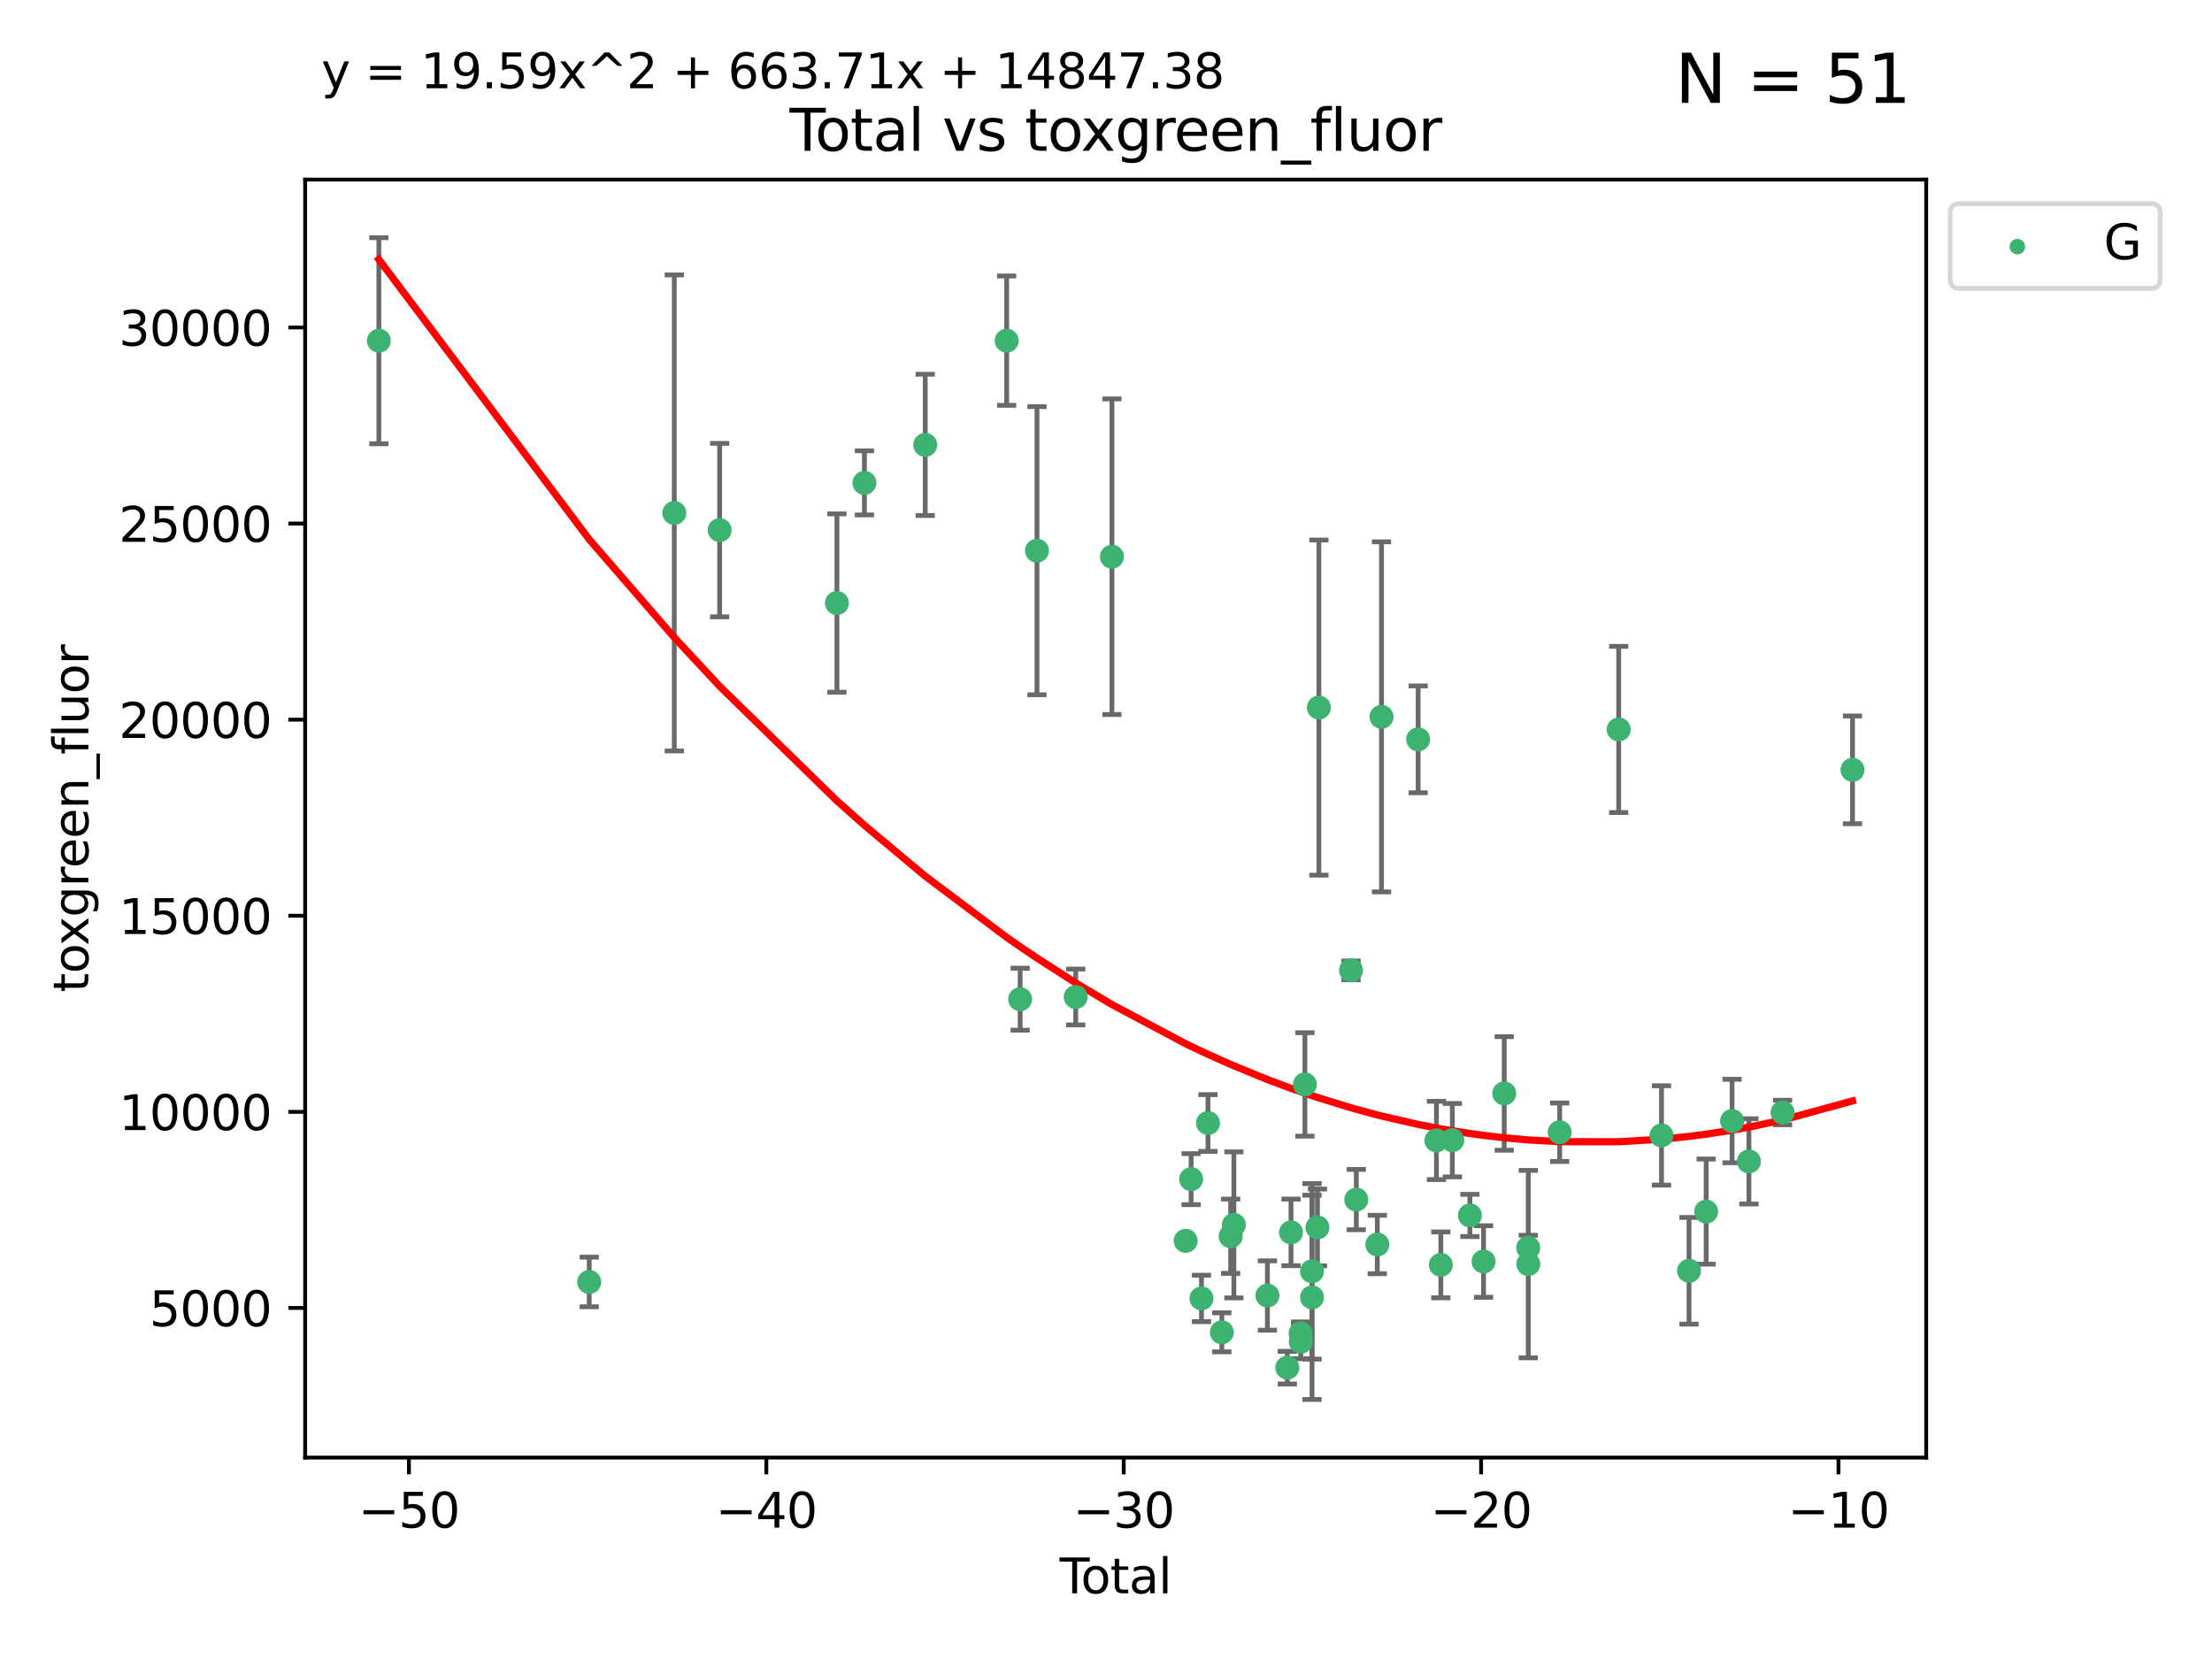 <?xml version="1.0" encoding="utf-8" standalone="no"?>
<!DOCTYPE svg PUBLIC "-//W3C//DTD SVG 1.1//EN"
  "http://www.w3.org/Graphics/SVG/1.1/DTD/svg11.dtd">
<svg xmlns:xlink="http://www.w3.org/1999/xlink" width="460.8pt" height="345.6pt" viewBox="0 0 460.8 345.6" xmlns="http://www.w3.org/2000/svg" version="1.1">
 <defs>
  <style type="text/css">*{stroke-linejoin: round; stroke-linecap: butt}</style>
 </defs>
 <g id="figure_1">
  <g id="patch_1">
   <path d="M 0 345.6 
L 460.8 345.6 
L 460.8 0 
L 0 0 
z
" style="fill: #ffffff"/>
  </g>
  <g id="axes_1">
   <g id="patch_2">
    <path d="M 63.571 303.64 
L 401.26 303.64 
L 401.26 37.411 
L 63.571 37.411 
z
" style="fill: #ffffff"/>
   </g>
   <g id="PathCollection_1">
    <defs>
     <path id="m62dca9e952" d="M 0 1.118 
C 0.297 1.118 0.581 1 0.791 0.791 
C 1 0.581 1.118 0.297 1.118 0 
C 1.118 -0.297 1 -0.581 0.791 -0.791 
C 0.581 -1 0.297 -1.118 0 -1.118 
C -0.297 -1.118 -0.581 -1 -0.791 -0.791 
C -1 -0.581 -1.118 -0.297 -1.118 0 
C -1.118 0.297 -1 0.581 -0.791 0.791 
C -0.581 1 -0.297 1.118 0 1.118 
z
" style="stroke: #3cb371"/>
    </defs>
    <g clip-path="url(#p9164372491)">
     <use xlink:href="#m62dca9e952" x="78.921" y="70.977" style="fill: #3cb371; stroke: #3cb371"/>
     <use xlink:href="#m62dca9e952" x="122.745" y="267.056" style="fill: #3cb371; stroke: #3cb371"/>
     <use xlink:href="#m62dca9e952" x="140.466" y="106.853" style="fill: #3cb371; stroke: #3cb371"/>
     <use xlink:href="#m62dca9e952" x="149.915" y="110.429" style="fill: #3cb371; stroke: #3cb371"/>
     <use xlink:href="#m62dca9e952" x="174.347" y="125.623" style="fill: #3cb371; stroke: #3cb371"/>
     <use xlink:href="#m62dca9e952" x="180.076" y="100.591" style="fill: #3cb371; stroke: #3cb371"/>
     <use xlink:href="#m62dca9e952" x="192.744" y="92.676" style="fill: #3cb371; stroke: #3cb371"/>
     <use xlink:href="#m62dca9e952" x="209.708" y="70.968" style="fill: #3cb371; stroke: #3cb371"/>
     <use xlink:href="#m62dca9e952" x="212.514" y="208.149" style="fill: #3cb371; stroke: #3cb371"/>
     <use xlink:href="#m62dca9e952" x="216.022" y="114.719" style="fill: #3cb371; stroke: #3cb371"/>
     <use xlink:href="#m62dca9e952" x="224.094" y="207.693" style="fill: #3cb371; stroke: #3cb371"/>
     <use xlink:href="#m62dca9e952" x="231.636" y="115.971" style="fill: #3cb371; stroke: #3cb371"/>
     <use xlink:href="#m62dca9e952" x="246.995" y="258.486" style="fill: #3cb371; stroke: #3cb371"/>
     <use xlink:href="#m62dca9e952" x="248.132" y="245.635" style="fill: #3cb371; stroke: #3cb371"/>
     <use xlink:href="#m62dca9e952" x="250.289" y="270.487" style="fill: #3cb371; stroke: #3cb371"/>
     <use xlink:href="#m62dca9e952" x="251.643" y="233.941" style="fill: #3cb371; stroke: #3cb371"/>
     <use xlink:href="#m62dca9e952" x="254.53" y="277.544" style="fill: #3cb371; stroke: #3cb371"/>
     <use xlink:href="#m62dca9e952" x="256.372" y="257.536" style="fill: #3cb371; stroke: #3cb371"/>
     <use xlink:href="#m62dca9e952" x="257.041" y="255.165" style="fill: #3cb371; stroke: #3cb371"/>
     <use xlink:href="#m62dca9e952" x="264.028" y="269.88" style="fill: #3cb371; stroke: #3cb371"/>
     <use xlink:href="#m62dca9e952" x="268.172" y="284.908" style="fill: #3cb371; stroke: #3cb371"/>
     <use xlink:href="#m62dca9e952" x="268.941" y="256.729" style="fill: #3cb371; stroke: #3cb371"/>
     <use xlink:href="#m62dca9e952" x="270.942" y="277.739" style="fill: #3cb371; stroke: #3cb371"/>
     <use xlink:href="#m62dca9e952" x="270.973" y="279.508" style="fill: #3cb371; stroke: #3cb371"/>
     <use xlink:href="#m62dca9e952" x="271.837" y="225.909" style="fill: #3cb371; stroke: #3cb371"/>
     <use xlink:href="#m62dca9e952" x="273.319" y="270.261" style="fill: #3cb371; stroke: #3cb371"/>
     <use xlink:href="#m62dca9e952" x="273.319" y="264.842" style="fill: #3cb371; stroke: #3cb371"/>
     <use xlink:href="#m62dca9e952" x="274.449" y="255.697" style="fill: #3cb371; stroke: #3cb371"/>
     <use xlink:href="#m62dca9e952" x="274.747" y="147.399" style="fill: #3cb371; stroke: #3cb371"/>
     <use xlink:href="#m62dca9e952" x="281.447" y="202.146" style="fill: #3cb371; stroke: #3cb371"/>
     <use xlink:href="#m62dca9e952" x="282.543" y="249.895" style="fill: #3cb371; stroke: #3cb371"/>
     <use xlink:href="#m62dca9e952" x="286.92" y="259.251" style="fill: #3cb371; stroke: #3cb371"/>
     <use xlink:href="#m62dca9e952" x="287.795" y="149.334" style="fill: #3cb371; stroke: #3cb371"/>
     <use xlink:href="#m62dca9e952" x="295.426" y="154.019" style="fill: #3cb371; stroke: #3cb371"/>
     <use xlink:href="#m62dca9e952" x="299.234" y="237.576" style="fill: #3cb371; stroke: #3cb371"/>
     <use xlink:href="#m62dca9e952" x="300.153" y="263.493" style="fill: #3cb371; stroke: #3cb371"/>
     <use xlink:href="#m62dca9e952" x="302.548" y="237.519" style="fill: #3cb371; stroke: #3cb371"/>
     <use xlink:href="#m62dca9e952" x="306.209" y="253.197" style="fill: #3cb371; stroke: #3cb371"/>
     <use xlink:href="#m62dca9e952" x="309.049" y="262.793" style="fill: #3cb371; stroke: #3cb371"/>
     <use xlink:href="#m62dca9e952" x="313.358" y="227.782" style="fill: #3cb371; stroke: #3cb371"/>
     <use xlink:href="#m62dca9e952" x="318.359" y="259.933" style="fill: #3cb371; stroke: #3cb371"/>
     <use xlink:href="#m62dca9e952" x="318.374" y="263.334" style="fill: #3cb371; stroke: #3cb371"/>
     <use xlink:href="#m62dca9e952" x="324.91" y="235.866" style="fill: #3cb371; stroke: #3cb371"/>
     <use xlink:href="#m62dca9e952" x="337.204" y="151.954" style="fill: #3cb371; stroke: #3cb371"/>
     <use xlink:href="#m62dca9e952" x="346.122" y="236.532" style="fill: #3cb371; stroke: #3cb371"/>
     <use xlink:href="#m62dca9e952" x="351.854" y="264.73" style="fill: #3cb371; stroke: #3cb371"/>
     <use xlink:href="#m62dca9e952" x="355.424" y="252.398" style="fill: #3cb371; stroke: #3cb371"/>
     <use xlink:href="#m62dca9e952" x="360.826" y="233.528" style="fill: #3cb371; stroke: #3cb371"/>
     <use xlink:href="#m62dca9e952" x="364.333" y="241.939" style="fill: #3cb371; stroke: #3cb371"/>
     <use xlink:href="#m62dca9e952" x="371.349" y="231.755" style="fill: #3cb371; stroke: #3cb371"/>
     <use xlink:href="#m62dca9e952" x="385.911" y="160.375" style="fill: #3cb371; stroke: #3cb371"/>
    </g>
   </g>
   <g id="matplotlib.axis_1">
    <g id="xtick_1">
     <g id="line2d_1">
      <defs>
       <path id="md092fe1154" d="M 0 0 
L 0 3.5 
" style="stroke: #000000; stroke-width: 0.8"/>
      </defs>
      <g>
       <use xlink:href="#md092fe1154" x="85.187" y="303.64" style="stroke: #000000; stroke-width: 0.8"/>
      </g>
     </g>
     <g id="text_1">
      <!-- −50 -->
      <g transform="translate(74.634 318.238)scale(0.1 -0.1)">
       <defs>
        <path id="DejaVuSans-2212" d="M 678 2272 
L 4684 2272 
L 4684 1741 
L 678 1741 
L 678 2272 
z
" transform="scale(0.016)"/>
        <path id="DejaVuSans-35" d="M 691 4666 
L 3169 4666 
L 3169 4134 
L 1269 4134 
L 1269 2991 
Q 1406 3038 1543 3061 
Q 1681 3084 1819 3084 
Q 2600 3084 3056 2656 
Q 3513 2228 3513 1497 
Q 3513 744 3044 326 
Q 2575 -91 1722 -91 
Q 1428 -91 1123 -41 
Q 819 9 494 109 
L 494 744 
Q 775 591 1075 516 
Q 1375 441 1709 441 
Q 2250 441 2565 725 
Q 2881 1009 2881 1497 
Q 2881 1984 2565 2268 
Q 2250 2553 1709 2553 
Q 1456 2553 1204 2497 
Q 953 2441 691 2322 
L 691 4666 
z
" transform="scale(0.016)"/>
        <path id="DejaVuSans-30" d="M 2034 4250 
Q 1547 4250 1301 3770 
Q 1056 3291 1056 2328 
Q 1056 1369 1301 889 
Q 1547 409 2034 409 
Q 2525 409 2770 889 
Q 3016 1369 3016 2328 
Q 3016 3291 2770 3770 
Q 2525 4250 2034 4250 
z
M 2034 4750 
Q 2819 4750 3233 4129 
Q 3647 3509 3647 2328 
Q 3647 1150 3233 529 
Q 2819 -91 2034 -91 
Q 1250 -91 836 529 
Q 422 1150 422 2328 
Q 422 3509 836 4129 
Q 1250 4750 2034 4750 
z
" transform="scale(0.016)"/>
       </defs>
       <use xlink:href="#DejaVuSans-2212"/>
       <use xlink:href="#DejaVuSans-35" x="83.789"/>
       <use xlink:href="#DejaVuSans-30" x="147.412"/>
      </g>
     </g>
    </g>
    <g id="xtick_2">
     <g id="line2d_2">
      <g>
       <use xlink:href="#md092fe1154" x="159.638" y="303.64" style="stroke: #000000; stroke-width: 0.8"/>
      </g>
     </g>
     <g id="text_2">
      <!-- −40 -->
      <g transform="translate(149.086 318.238)scale(0.1 -0.1)">
       <defs>
        <path id="DejaVuSans-34" d="M 2419 4116 
L 825 1625 
L 2419 1625 
L 2419 4116 
z
M 2253 4666 
L 3047 4666 
L 3047 1625 
L 3713 1625 
L 3713 1100 
L 3047 1100 
L 3047 0 
L 2419 0 
L 2419 1100 
L 313 1100 
L 313 1709 
L 2253 4666 
z
" transform="scale(0.016)"/>
       </defs>
       <use xlink:href="#DejaVuSans-2212"/>
       <use xlink:href="#DejaVuSans-34" x="83.789"/>
       <use xlink:href="#DejaVuSans-30" x="147.412"/>
      </g>
     </g>
    </g>
    <g id="xtick_3">
     <g id="line2d_3">
      <g>
       <use xlink:href="#md092fe1154" x="234.089" y="303.64" style="stroke: #000000; stroke-width: 0.8"/>
      </g>
     </g>
     <g id="text_3">
      <!-- −30 -->
      <g transform="translate(223.537 318.238)scale(0.1 -0.1)">
       <defs>
        <path id="DejaVuSans-33" d="M 2597 2516 
Q 3050 2419 3304 2112 
Q 3559 1806 3559 1356 
Q 3559 666 3084 287 
Q 2609 -91 1734 -91 
Q 1441 -91 1130 -33 
Q 819 25 488 141 
L 488 750 
Q 750 597 1062 519 
Q 1375 441 1716 441 
Q 2309 441 2620 675 
Q 2931 909 2931 1356 
Q 2931 1769 2642 2001 
Q 2353 2234 1838 2234 
L 1294 2234 
L 1294 2753 
L 1863 2753 
Q 2328 2753 2575 2939 
Q 2822 3125 2822 3475 
Q 2822 3834 2567 4026 
Q 2313 4219 1838 4219 
Q 1578 4219 1281 4162 
Q 984 4106 628 3988 
L 628 4550 
Q 988 4650 1302 4700 
Q 1616 4750 1894 4750 
Q 2613 4750 3031 4423 
Q 3450 4097 3450 3541 
Q 3450 3153 3228 2886 
Q 3006 2619 2597 2516 
z
" transform="scale(0.016)"/>
       </defs>
       <use xlink:href="#DejaVuSans-2212"/>
       <use xlink:href="#DejaVuSans-33" x="83.789"/>
       <use xlink:href="#DejaVuSans-30" x="147.412"/>
      </g>
     </g>
    </g>
    <g id="xtick_4">
     <g id="line2d_4">
      <g>
       <use xlink:href="#md092fe1154" x="308.541" y="303.64" style="stroke: #000000; stroke-width: 0.8"/>
      </g>
     </g>
     <g id="text_4">
      <!-- −20 -->
      <g transform="translate(297.988 318.238)scale(0.1 -0.1)">
       <defs>
        <path id="DejaVuSans-32" d="M 1228 531 
L 3431 531 
L 3431 0 
L 469 0 
L 469 531 
Q 828 903 1448 1529 
Q 2069 2156 2228 2338 
Q 2531 2678 2651 2914 
Q 2772 3150 2772 3378 
Q 2772 3750 2511 3984 
Q 2250 4219 1831 4219 
Q 1534 4219 1204 4116 
Q 875 4013 500 3803 
L 500 4441 
Q 881 4594 1212 4672 
Q 1544 4750 1819 4750 
Q 2544 4750 2975 4387 
Q 3406 4025 3406 3419 
Q 3406 3131 3298 2873 
Q 3191 2616 2906 2266 
Q 2828 2175 2409 1742 
Q 1991 1309 1228 531 
z
" transform="scale(0.016)"/>
       </defs>
       <use xlink:href="#DejaVuSans-2212"/>
       <use xlink:href="#DejaVuSans-32" x="83.789"/>
       <use xlink:href="#DejaVuSans-30" x="147.412"/>
      </g>
     </g>
    </g>
    <g id="xtick_5">
     <g id="line2d_5">
      <g>
       <use xlink:href="#md092fe1154" x="382.992" y="303.64" style="stroke: #000000; stroke-width: 0.8"/>
      </g>
     </g>
     <g id="text_5">
      <!-- −10 -->
      <g transform="translate(372.44 318.238)scale(0.1 -0.1)">
       <defs>
        <path id="DejaVuSans-31" d="M 794 531 
L 1825 531 
L 1825 4091 
L 703 3866 
L 703 4441 
L 1819 4666 
L 2450 4666 
L 2450 531 
L 3481 531 
L 3481 0 
L 794 0 
L 794 531 
z
" transform="scale(0.016)"/>
       </defs>
       <use xlink:href="#DejaVuSans-2212"/>
       <use xlink:href="#DejaVuSans-31" x="83.789"/>
       <use xlink:href="#DejaVuSans-30" x="147.412"/>
      </g>
     </g>
    </g>
    <g id="text_6">
     <!-- Total -->
     <g transform="translate(220.739 331.917)scale(0.1 -0.1)">
      <defs>
       <path id="DejaVuSans-54" d="M -19 4666 
L 3928 4666 
L 3928 4134 
L 2272 4134 
L 2272 0 
L 1638 0 
L 1638 4134 
L -19 4134 
L -19 4666 
z
" transform="scale(0.016)"/>
       <path id="DejaVuSans-6f" d="M 1959 3097 
Q 1497 3097 1228 2736 
Q 959 2375 959 1747 
Q 959 1119 1226 758 
Q 1494 397 1959 397 
Q 2419 397 2687 759 
Q 2956 1122 2956 1747 
Q 2956 2369 2687 2733 
Q 2419 3097 1959 3097 
z
M 1959 3584 
Q 2709 3584 3137 3096 
Q 3566 2609 3566 1747 
Q 3566 888 3137 398 
Q 2709 -91 1959 -91 
Q 1206 -91 779 398 
Q 353 888 353 1747 
Q 353 2609 779 3096 
Q 1206 3584 1959 3584 
z
" transform="scale(0.016)"/>
       <path id="DejaVuSans-74" d="M 1172 4494 
L 1172 3500 
L 2356 3500 
L 2356 3053 
L 1172 3053 
L 1172 1153 
Q 1172 725 1289 603 
Q 1406 481 1766 481 
L 2356 481 
L 2356 0 
L 1766 0 
Q 1100 0 847 248 
Q 594 497 594 1153 
L 594 3053 
L 172 3053 
L 172 3500 
L 594 3500 
L 594 4494 
L 1172 4494 
z
" transform="scale(0.016)"/>
       <path id="DejaVuSans-61" d="M 2194 1759 
Q 1497 1759 1228 1600 
Q 959 1441 959 1056 
Q 959 750 1161 570 
Q 1363 391 1709 391 
Q 2188 391 2477 730 
Q 2766 1069 2766 1631 
L 2766 1759 
L 2194 1759 
z
M 3341 1997 
L 3341 0 
L 2766 0 
L 2766 531 
Q 2569 213 2275 61 
Q 1981 -91 1556 -91 
Q 1019 -91 701 211 
Q 384 513 384 1019 
Q 384 1609 779 1909 
Q 1175 2209 1959 2209 
L 2766 2209 
L 2766 2266 
Q 2766 2663 2505 2880 
Q 2244 3097 1772 3097 
Q 1472 3097 1187 3025 
Q 903 2953 641 2809 
L 641 3341 
Q 956 3463 1253 3523 
Q 1550 3584 1831 3584 
Q 2591 3584 2966 3190 
Q 3341 2797 3341 1997 
z
" transform="scale(0.016)"/>
       <path id="DejaVuSans-6c" d="M 603 4863 
L 1178 4863 
L 1178 0 
L 603 0 
L 603 4863 
z
" transform="scale(0.016)"/>
      </defs>
      <use xlink:href="#DejaVuSans-54"/>
      <use xlink:href="#DejaVuSans-6f" x="44.084"/>
      <use xlink:href="#DejaVuSans-74" x="105.266"/>
      <use xlink:href="#DejaVuSans-61" x="144.475"/>
      <use xlink:href="#DejaVuSans-6c" x="205.754"/>
     </g>
    </g>
   </g>
   <g id="matplotlib.axis_2">
    <g id="ytick_1">
     <g id="line2d_6">
      <defs>
       <path id="mbd6ff9bb67" d="M 0 0 
L -3.5 0 
" style="stroke: #000000; stroke-width: 0.8"/>
      </defs>
      <g>
       <use xlink:href="#mbd6ff9bb67" x="63.571" y="272.469" style="stroke: #000000; stroke-width: 0.8"/>
      </g>
     </g>
     <g id="text_7">
      <!-- 5000 -->
      <g transform="translate(31.121 276.268)scale(0.1 -0.1)">
       <use xlink:href="#DejaVuSans-35"/>
       <use xlink:href="#DejaVuSans-30" x="63.623"/>
       <use xlink:href="#DejaVuSans-30" x="127.246"/>
       <use xlink:href="#DejaVuSans-30" x="190.869"/>
      </g>
     </g>
    </g>
    <g id="ytick_2">
     <g id="line2d_7">
      <g>
       <use xlink:href="#mbd6ff9bb67" x="63.571" y="231.619" style="stroke: #000000; stroke-width: 0.8"/>
      </g>
     </g>
     <g id="text_8">
      <!-- 10000 -->
      <g transform="translate(24.759 235.418)scale(0.1 -0.1)">
       <use xlink:href="#DejaVuSans-31"/>
       <use xlink:href="#DejaVuSans-30" x="63.623"/>
       <use xlink:href="#DejaVuSans-30" x="127.246"/>
       <use xlink:href="#DejaVuSans-30" x="190.869"/>
       <use xlink:href="#DejaVuSans-30" x="254.492"/>
      </g>
     </g>
    </g>
    <g id="ytick_3">
     <g id="line2d_8">
      <g>
       <use xlink:href="#mbd6ff9bb67" x="63.571" y="190.769" style="stroke: #000000; stroke-width: 0.8"/>
      </g>
     </g>
     <g id="text_9">
      <!-- 15000 -->
      <g transform="translate(24.759 194.568)scale(0.1 -0.1)">
       <use xlink:href="#DejaVuSans-31"/>
       <use xlink:href="#DejaVuSans-35" x="63.623"/>
       <use xlink:href="#DejaVuSans-30" x="127.246"/>
       <use xlink:href="#DejaVuSans-30" x="190.869"/>
       <use xlink:href="#DejaVuSans-30" x="254.492"/>
      </g>
     </g>
    </g>
    <g id="ytick_4">
     <g id="line2d_9">
      <g>
       <use xlink:href="#mbd6ff9bb67" x="63.571" y="149.919" style="stroke: #000000; stroke-width: 0.8"/>
      </g>
     </g>
     <g id="text_10">
      <!-- 20000 -->
      <g transform="translate(24.759 153.718)scale(0.1 -0.1)">
       <use xlink:href="#DejaVuSans-32"/>
       <use xlink:href="#DejaVuSans-30" x="63.623"/>
       <use xlink:href="#DejaVuSans-30" x="127.246"/>
       <use xlink:href="#DejaVuSans-30" x="190.869"/>
       <use xlink:href="#DejaVuSans-30" x="254.492"/>
      </g>
     </g>
    </g>
    <g id="ytick_5">
     <g id="line2d_10">
      <g>
       <use xlink:href="#mbd6ff9bb67" x="63.571" y="109.069" style="stroke: #000000; stroke-width: 0.8"/>
      </g>
     </g>
     <g id="text_11">
      <!-- 25000 -->
      <g transform="translate(24.759 112.869)scale(0.1 -0.1)">
       <use xlink:href="#DejaVuSans-32"/>
       <use xlink:href="#DejaVuSans-35" x="63.623"/>
       <use xlink:href="#DejaVuSans-30" x="127.246"/>
       <use xlink:href="#DejaVuSans-30" x="190.869"/>
       <use xlink:href="#DejaVuSans-30" x="254.492"/>
      </g>
     </g>
    </g>
    <g id="ytick_6">
     <g id="line2d_11">
      <g>
       <use xlink:href="#mbd6ff9bb67" x="63.571" y="68.219" style="stroke: #000000; stroke-width: 0.8"/>
      </g>
     </g>
     <g id="text_12">
      <!-- 30000 -->
      <g transform="translate(24.759 72.019)scale(0.1 -0.1)">
       <use xlink:href="#DejaVuSans-33"/>
       <use xlink:href="#DejaVuSans-30" x="63.623"/>
       <use xlink:href="#DejaVuSans-30" x="127.246"/>
       <use xlink:href="#DejaVuSans-30" x="190.869"/>
       <use xlink:href="#DejaVuSans-30" x="254.492"/>
      </g>
     </g>
    </g>
    <g id="text_13">
     <!-- toxgreen_fluor -->
     <g transform="translate(18.401 206.72)rotate(-90)scale(0.1 -0.1)">
      <defs>
       <path id="DejaVuSans-78" d="M 3513 3500 
L 2247 1797 
L 3578 0 
L 2900 0 
L 1881 1375 
L 863 0 
L 184 0 
L 1544 1831 
L 300 3500 
L 978 3500 
L 1906 2253 
L 2834 3500 
L 3513 3500 
z
" transform="scale(0.016)"/>
       <path id="DejaVuSans-67" d="M 2906 1791 
Q 2906 2416 2648 2759 
Q 2391 3103 1925 3103 
Q 1463 3103 1205 2759 
Q 947 2416 947 1791 
Q 947 1169 1205 825 
Q 1463 481 1925 481 
Q 2391 481 2648 825 
Q 2906 1169 2906 1791 
z
M 3481 434 
Q 3481 -459 3084 -895 
Q 2688 -1331 1869 -1331 
Q 1566 -1331 1297 -1286 
Q 1028 -1241 775 -1147 
L 775 -588 
Q 1028 -725 1275 -790 
Q 1522 -856 1778 -856 
Q 2344 -856 2625 -561 
Q 2906 -266 2906 331 
L 2906 616 
Q 2728 306 2450 153 
Q 2172 0 1784 0 
Q 1141 0 747 490 
Q 353 981 353 1791 
Q 353 2603 747 3093 
Q 1141 3584 1784 3584 
Q 2172 3584 2450 3431 
Q 2728 3278 2906 2969 
L 2906 3500 
L 3481 3500 
L 3481 434 
z
" transform="scale(0.016)"/>
       <path id="DejaVuSans-72" d="M 2631 2963 
Q 2534 3019 2420 3045 
Q 2306 3072 2169 3072 
Q 1681 3072 1420 2755 
Q 1159 2438 1159 1844 
L 1159 0 
L 581 0 
L 581 3500 
L 1159 3500 
L 1159 2956 
Q 1341 3275 1631 3429 
Q 1922 3584 2338 3584 
Q 2397 3584 2469 3576 
Q 2541 3569 2628 3553 
L 2631 2963 
z
" transform="scale(0.016)"/>
       <path id="DejaVuSans-65" d="M 3597 1894 
L 3597 1613 
L 953 1613 
Q 991 1019 1311 708 
Q 1631 397 2203 397 
Q 2534 397 2845 478 
Q 3156 559 3463 722 
L 3463 178 
Q 3153 47 2828 -22 
Q 2503 -91 2169 -91 
Q 1331 -91 842 396 
Q 353 884 353 1716 
Q 353 2575 817 3079 
Q 1281 3584 2069 3584 
Q 2775 3584 3186 3129 
Q 3597 2675 3597 1894 
z
M 3022 2063 
Q 3016 2534 2758 2815 
Q 2500 3097 2075 3097 
Q 1594 3097 1305 2825 
Q 1016 2553 972 2059 
L 3022 2063 
z
" transform="scale(0.016)"/>
       <path id="DejaVuSans-6e" d="M 3513 2113 
L 3513 0 
L 2938 0 
L 2938 2094 
Q 2938 2591 2744 2837 
Q 2550 3084 2163 3084 
Q 1697 3084 1428 2787 
Q 1159 2491 1159 1978 
L 1159 0 
L 581 0 
L 581 3500 
L 1159 3500 
L 1159 2956 
Q 1366 3272 1645 3428 
Q 1925 3584 2291 3584 
Q 2894 3584 3203 3211 
Q 3513 2838 3513 2113 
z
" transform="scale(0.016)"/>
       <path id="DejaVuSans-5f" d="M 3263 -1063 
L 3263 -1509 
L -63 -1509 
L -63 -1063 
L 3263 -1063 
z
" transform="scale(0.016)"/>
       <path id="DejaVuSans-66" d="M 2375 4863 
L 2375 4384 
L 1825 4384 
Q 1516 4384 1395 4259 
Q 1275 4134 1275 3809 
L 1275 3500 
L 2222 3500 
L 2222 3053 
L 1275 3053 
L 1275 0 
L 697 0 
L 697 3053 
L 147 3053 
L 147 3500 
L 697 3500 
L 697 3744 
Q 697 4328 969 4595 
Q 1241 4863 1831 4863 
L 2375 4863 
z
" transform="scale(0.016)"/>
       <path id="DejaVuSans-75" d="M 544 1381 
L 544 3500 
L 1119 3500 
L 1119 1403 
Q 1119 906 1312 657 
Q 1506 409 1894 409 
Q 2359 409 2629 706 
Q 2900 1003 2900 1516 
L 2900 3500 
L 3475 3500 
L 3475 0 
L 2900 0 
L 2900 538 
Q 2691 219 2414 64 
Q 2138 -91 1772 -91 
Q 1169 -91 856 284 
Q 544 659 544 1381 
z
M 1991 3584 
L 1991 3584 
z
" transform="scale(0.016)"/>
      </defs>
      <use xlink:href="#DejaVuSans-74"/>
      <use xlink:href="#DejaVuSans-6f" x="39.209"/>
      <use xlink:href="#DejaVuSans-78" x="97.266"/>
      <use xlink:href="#DejaVuSans-67" x="156.445"/>
      <use xlink:href="#DejaVuSans-72" x="219.922"/>
      <use xlink:href="#DejaVuSans-65" x="258.785"/>
      <use xlink:href="#DejaVuSans-65" x="320.309"/>
      <use xlink:href="#DejaVuSans-6e" x="381.832"/>
      <use xlink:href="#DejaVuSans-5f" x="445.211"/>
      <use xlink:href="#DejaVuSans-66" x="495.211"/>
      <use xlink:href="#DejaVuSans-6c" x="530.416"/>
      <use xlink:href="#DejaVuSans-75" x="558.199"/>
      <use xlink:href="#DejaVuSans-6f" x="621.578"/>
      <use xlink:href="#DejaVuSans-72" x="682.76"/>
     </g>
    </g>
   </g>
   <g id="LineCollection_1">
    <path d="M 78.921 92.441 
L 78.921 49.513 
" clip-path="url(#p9164372491)" style="fill: none; stroke: #696969"/>
    <path d="M 122.745 272.224 
L 122.745 261.889 
" clip-path="url(#p9164372491)" style="fill: none; stroke: #696969"/>
    <path d="M 140.466 156.432 
L 140.466 57.275 
" clip-path="url(#p9164372491)" style="fill: none; stroke: #696969"/>
    <path d="M 149.915 128.496 
L 149.915 92.361 
" clip-path="url(#p9164372491)" style="fill: none; stroke: #696969"/>
    <path d="M 174.347 144.197 
L 174.347 107.05 
" clip-path="url(#p9164372491)" style="fill: none; stroke: #696969"/>
    <path d="M 180.076 107.27 
L 180.076 93.912 
" clip-path="url(#p9164372491)" style="fill: none; stroke: #696969"/>
    <path d="M 192.744 107.389 
L 192.744 77.962 
" clip-path="url(#p9164372491)" style="fill: none; stroke: #696969"/>
    <path d="M 209.708 84.439 
L 209.708 57.496 
" clip-path="url(#p9164372491)" style="fill: none; stroke: #696969"/>
    <path d="M 212.514 214.601 
L 212.514 201.697 
" clip-path="url(#p9164372491)" style="fill: none; stroke: #696969"/>
    <path d="M 216.022 144.732 
L 216.022 84.707 
" clip-path="url(#p9164372491)" style="fill: none; stroke: #696969"/>
    <path d="M 224.094 213.512 
L 224.094 201.874 
" clip-path="url(#p9164372491)" style="fill: none; stroke: #696969"/>
    <path d="M 231.636 148.846 
L 231.636 83.097 
" clip-path="url(#p9164372491)" style="fill: none; stroke: #696969"/>
    <path d="M 246.995 259.502 
L 246.995 257.469 
" clip-path="url(#p9164372491)" style="fill: none; stroke: #696969"/>
    <path d="M 248.132 250.951 
L 248.132 240.32 
" clip-path="url(#p9164372491)" style="fill: none; stroke: #696969"/>
    <path d="M 250.289 275.325 
L 250.289 265.648 
" clip-path="url(#p9164372491)" style="fill: none; stroke: #696969"/>
    <path d="M 251.643 239.853 
L 251.643 228.029 
" clip-path="url(#p9164372491)" style="fill: none; stroke: #696969"/>
    <path d="M 254.53 281.607 
L 254.53 273.482 
" clip-path="url(#p9164372491)" style="fill: none; stroke: #696969"/>
    <path d="M 256.372 265.274 
L 256.372 249.798 
" clip-path="url(#p9164372491)" style="fill: none; stroke: #696969"/>
    <path d="M 257.041 270.376 
L 257.041 239.954 
" clip-path="url(#p9164372491)" style="fill: none; stroke: #696969"/>
    <path d="M 264.028 277.104 
L 264.028 262.656 
" clip-path="url(#p9164372491)" style="fill: none; stroke: #696969"/>
    <path d="M 268.172 288.312 
L 268.172 281.504 
" clip-path="url(#p9164372491)" style="fill: none; stroke: #696969"/>
    <path d="M 268.941 263.666 
L 268.941 249.792 
" clip-path="url(#p9164372491)" style="fill: none; stroke: #696969"/>
    <path d="M 270.942 280.096 
L 270.942 275.381 
" clip-path="url(#p9164372491)" style="fill: none; stroke: #696969"/>
    <path d="M 270.973 283.046 
L 270.973 275.969 
" clip-path="url(#p9164372491)" style="fill: none; stroke: #696969"/>
    <path d="M 271.837 236.688 
L 271.837 215.13 
" clip-path="url(#p9164372491)" style="fill: none; stroke: #696969"/>
    <path d="M 273.319 291.539 
L 273.319 248.983 
" clip-path="url(#p9164372491)" style="fill: none; stroke: #696969"/>
    <path d="M 273.319 283.124 
L 273.319 246.56 
" clip-path="url(#p9164372491)" style="fill: none; stroke: #696969"/>
    <path d="M 274.449 263.701 
L 274.449 247.694 
" clip-path="url(#p9164372491)" style="fill: none; stroke: #696969"/>
    <path d="M 274.747 182.307 
L 274.747 112.49 
" clip-path="url(#p9164372491)" style="fill: none; stroke: #696969"/>
    <path d="M 281.447 204.107 
L 281.447 200.186 
" clip-path="url(#p9164372491)" style="fill: none; stroke: #696969"/>
    <path d="M 282.543 256.178 
L 282.543 243.612 
" clip-path="url(#p9164372491)" style="fill: none; stroke: #696969"/>
    <path d="M 286.92 265.336 
L 286.92 253.166 
" clip-path="url(#p9164372491)" style="fill: none; stroke: #696969"/>
    <path d="M 287.795 185.794 
L 287.795 112.874 
" clip-path="url(#p9164372491)" style="fill: none; stroke: #696969"/>
    <path d="M 295.426 165.142 
L 295.426 142.895 
" clip-path="url(#p9164372491)" style="fill: none; stroke: #696969"/>
    <path d="M 299.234 245.727 
L 299.234 229.424 
" clip-path="url(#p9164372491)" style="fill: none; stroke: #696969"/>
    <path d="M 300.153 270.361 
L 300.153 256.625 
" clip-path="url(#p9164372491)" style="fill: none; stroke: #696969"/>
    <path d="M 302.548 245.163 
L 302.548 229.875 
" clip-path="url(#p9164372491)" style="fill: none; stroke: #696969"/>
    <path d="M 306.209 257.593 
L 306.209 248.802 
" clip-path="url(#p9164372491)" style="fill: none; stroke: #696969"/>
    <path d="M 309.049 270.251 
L 309.049 255.335 
" clip-path="url(#p9164372491)" style="fill: none; stroke: #696969"/>
    <path d="M 313.358 239.61 
L 313.358 215.955 
" clip-path="url(#p9164372491)" style="fill: none; stroke: #696969"/>
    <path d="M 318.359 262.539 
L 318.359 257.327 
" clip-path="url(#p9164372491)" style="fill: none; stroke: #696969"/>
    <path d="M 318.374 282.857 
L 318.374 243.812 
" clip-path="url(#p9164372491)" style="fill: none; stroke: #696969"/>
    <path d="M 324.91 241.958 
L 324.91 229.774 
" clip-path="url(#p9164372491)" style="fill: none; stroke: #696969"/>
    <path d="M 337.204 169.259 
L 337.204 134.649 
" clip-path="url(#p9164372491)" style="fill: none; stroke: #696969"/>
    <path d="M 346.122 246.877 
L 346.122 226.186 
" clip-path="url(#p9164372491)" style="fill: none; stroke: #696969"/>
    <path d="M 351.854 275.839 
L 351.854 253.621 
" clip-path="url(#p9164372491)" style="fill: none; stroke: #696969"/>
    <path d="M 355.424 263.351 
L 355.424 241.446 
" clip-path="url(#p9164372491)" style="fill: none; stroke: #696969"/>
    <path d="M 360.826 242.224 
L 360.826 224.832 
" clip-path="url(#p9164372491)" style="fill: none; stroke: #696969"/>
    <path d="M 364.333 250.816 
L 364.333 233.061 
" clip-path="url(#p9164372491)" style="fill: none; stroke: #696969"/>
    <path d="M 371.349 234.306 
L 371.349 229.205 
" clip-path="url(#p9164372491)" style="fill: none; stroke: #696969"/>
    <path d="M 385.911 171.597 
L 385.911 149.152 
" clip-path="url(#p9164372491)" style="fill: none; stroke: #696969"/>
   </g>
   <g id="line2d_12">
    <defs>
     <path id="m1b80220d5f" d="M 2 0 
L -2 -0 
" style="stroke: #696969"/>
    </defs>
    <g clip-path="url(#p9164372491)">
     <use xlink:href="#m1b80220d5f" x="78.921" y="92.441" style="fill: #696969; stroke: #696969"/>
     <use xlink:href="#m1b80220d5f" x="122.745" y="272.224" style="fill: #696969; stroke: #696969"/>
     <use xlink:href="#m1b80220d5f" x="140.466" y="156.432" style="fill: #696969; stroke: #696969"/>
     <use xlink:href="#m1b80220d5f" x="149.915" y="128.496" style="fill: #696969; stroke: #696969"/>
     <use xlink:href="#m1b80220d5f" x="174.347" y="144.197" style="fill: #696969; stroke: #696969"/>
     <use xlink:href="#m1b80220d5f" x="180.076" y="107.27" style="fill: #696969; stroke: #696969"/>
     <use xlink:href="#m1b80220d5f" x="192.744" y="107.389" style="fill: #696969; stroke: #696969"/>
     <use xlink:href="#m1b80220d5f" x="209.708" y="84.439" style="fill: #696969; stroke: #696969"/>
     <use xlink:href="#m1b80220d5f" x="212.514" y="214.601" style="fill: #696969; stroke: #696969"/>
     <use xlink:href="#m1b80220d5f" x="216.022" y="144.732" style="fill: #696969; stroke: #696969"/>
     <use xlink:href="#m1b80220d5f" x="224.094" y="213.512" style="fill: #696969; stroke: #696969"/>
     <use xlink:href="#m1b80220d5f" x="231.636" y="148.846" style="fill: #696969; stroke: #696969"/>
     <use xlink:href="#m1b80220d5f" x="246.995" y="259.502" style="fill: #696969; stroke: #696969"/>
     <use xlink:href="#m1b80220d5f" x="248.132" y="250.951" style="fill: #696969; stroke: #696969"/>
     <use xlink:href="#m1b80220d5f" x="250.289" y="275.325" style="fill: #696969; stroke: #696969"/>
     <use xlink:href="#m1b80220d5f" x="251.643" y="239.853" style="fill: #696969; stroke: #696969"/>
     <use xlink:href="#m1b80220d5f" x="254.53" y="281.607" style="fill: #696969; stroke: #696969"/>
     <use xlink:href="#m1b80220d5f" x="256.372" y="265.274" style="fill: #696969; stroke: #696969"/>
     <use xlink:href="#m1b80220d5f" x="257.041" y="270.376" style="fill: #696969; stroke: #696969"/>
     <use xlink:href="#m1b80220d5f" x="264.028" y="277.104" style="fill: #696969; stroke: #696969"/>
     <use xlink:href="#m1b80220d5f" x="268.172" y="288.312" style="fill: #696969; stroke: #696969"/>
     <use xlink:href="#m1b80220d5f" x="268.941" y="263.666" style="fill: #696969; stroke: #696969"/>
     <use xlink:href="#m1b80220d5f" x="270.942" y="280.096" style="fill: #696969; stroke: #696969"/>
     <use xlink:href="#m1b80220d5f" x="270.973" y="283.046" style="fill: #696969; stroke: #696969"/>
     <use xlink:href="#m1b80220d5f" x="271.837" y="236.688" style="fill: #696969; stroke: #696969"/>
     <use xlink:href="#m1b80220d5f" x="273.319" y="291.539" style="fill: #696969; stroke: #696969"/>
     <use xlink:href="#m1b80220d5f" x="273.319" y="283.124" style="fill: #696969; stroke: #696969"/>
     <use xlink:href="#m1b80220d5f" x="274.449" y="263.701" style="fill: #696969; stroke: #696969"/>
     <use xlink:href="#m1b80220d5f" x="274.747" y="182.307" style="fill: #696969; stroke: #696969"/>
     <use xlink:href="#m1b80220d5f" x="281.447" y="204.107" style="fill: #696969; stroke: #696969"/>
     <use xlink:href="#m1b80220d5f" x="282.543" y="256.178" style="fill: #696969; stroke: #696969"/>
     <use xlink:href="#m1b80220d5f" x="286.92" y="265.336" style="fill: #696969; stroke: #696969"/>
     <use xlink:href="#m1b80220d5f" x="287.795" y="185.794" style="fill: #696969; stroke: #696969"/>
     <use xlink:href="#m1b80220d5f" x="295.426" y="165.142" style="fill: #696969; stroke: #696969"/>
     <use xlink:href="#m1b80220d5f" x="299.234" y="245.727" style="fill: #696969; stroke: #696969"/>
     <use xlink:href="#m1b80220d5f" x="300.153" y="270.361" style="fill: #696969; stroke: #696969"/>
     <use xlink:href="#m1b80220d5f" x="302.548" y="245.163" style="fill: #696969; stroke: #696969"/>
     <use xlink:href="#m1b80220d5f" x="306.209" y="257.593" style="fill: #696969; stroke: #696969"/>
     <use xlink:href="#m1b80220d5f" x="309.049" y="270.251" style="fill: #696969; stroke: #696969"/>
     <use xlink:href="#m1b80220d5f" x="313.358" y="239.61" style="fill: #696969; stroke: #696969"/>
     <use xlink:href="#m1b80220d5f" x="318.359" y="262.539" style="fill: #696969; stroke: #696969"/>
     <use xlink:href="#m1b80220d5f" x="318.374" y="282.857" style="fill: #696969; stroke: #696969"/>
     <use xlink:href="#m1b80220d5f" x="324.91" y="241.958" style="fill: #696969; stroke: #696969"/>
     <use xlink:href="#m1b80220d5f" x="337.204" y="169.259" style="fill: #696969; stroke: #696969"/>
     <use xlink:href="#m1b80220d5f" x="346.122" y="246.877" style="fill: #696969; stroke: #696969"/>
     <use xlink:href="#m1b80220d5f" x="351.854" y="275.839" style="fill: #696969; stroke: #696969"/>
     <use xlink:href="#m1b80220d5f" x="355.424" y="263.351" style="fill: #696969; stroke: #696969"/>
     <use xlink:href="#m1b80220d5f" x="360.826" y="242.224" style="fill: #696969; stroke: #696969"/>
     <use xlink:href="#m1b80220d5f" x="364.333" y="250.816" style="fill: #696969; stroke: #696969"/>
     <use xlink:href="#m1b80220d5f" x="371.349" y="234.306" style="fill: #696969; stroke: #696969"/>
     <use xlink:href="#m1b80220d5f" x="385.911" y="171.597" style="fill: #696969; stroke: #696969"/>
    </g>
   </g>
   <g id="line2d_13">
    <g clip-path="url(#p9164372491)">
     <use xlink:href="#m1b80220d5f" x="78.921" y="49.513" style="fill: #696969; stroke: #696969"/>
     <use xlink:href="#m1b80220d5f" x="122.745" y="261.889" style="fill: #696969; stroke: #696969"/>
     <use xlink:href="#m1b80220d5f" x="140.466" y="57.275" style="fill: #696969; stroke: #696969"/>
     <use xlink:href="#m1b80220d5f" x="149.915" y="92.361" style="fill: #696969; stroke: #696969"/>
     <use xlink:href="#m1b80220d5f" x="174.347" y="107.05" style="fill: #696969; stroke: #696969"/>
     <use xlink:href="#m1b80220d5f" x="180.076" y="93.912" style="fill: #696969; stroke: #696969"/>
     <use xlink:href="#m1b80220d5f" x="192.744" y="77.962" style="fill: #696969; stroke: #696969"/>
     <use xlink:href="#m1b80220d5f" x="209.708" y="57.496" style="fill: #696969; stroke: #696969"/>
     <use xlink:href="#m1b80220d5f" x="212.514" y="201.697" style="fill: #696969; stroke: #696969"/>
     <use xlink:href="#m1b80220d5f" x="216.022" y="84.707" style="fill: #696969; stroke: #696969"/>
     <use xlink:href="#m1b80220d5f" x="224.094" y="201.874" style="fill: #696969; stroke: #696969"/>
     <use xlink:href="#m1b80220d5f" x="231.636" y="83.097" style="fill: #696969; stroke: #696969"/>
     <use xlink:href="#m1b80220d5f" x="246.995" y="257.469" style="fill: #696969; stroke: #696969"/>
     <use xlink:href="#m1b80220d5f" x="248.132" y="240.32" style="fill: #696969; stroke: #696969"/>
     <use xlink:href="#m1b80220d5f" x="250.289" y="265.648" style="fill: #696969; stroke: #696969"/>
     <use xlink:href="#m1b80220d5f" x="251.643" y="228.029" style="fill: #696969; stroke: #696969"/>
     <use xlink:href="#m1b80220d5f" x="254.53" y="273.482" style="fill: #696969; stroke: #696969"/>
     <use xlink:href="#m1b80220d5f" x="256.372" y="249.798" style="fill: #696969; stroke: #696969"/>
     <use xlink:href="#m1b80220d5f" x="257.041" y="239.954" style="fill: #696969; stroke: #696969"/>
     <use xlink:href="#m1b80220d5f" x="264.028" y="262.656" style="fill: #696969; stroke: #696969"/>
     <use xlink:href="#m1b80220d5f" x="268.172" y="281.504" style="fill: #696969; stroke: #696969"/>
     <use xlink:href="#m1b80220d5f" x="268.941" y="249.792" style="fill: #696969; stroke: #696969"/>
     <use xlink:href="#m1b80220d5f" x="270.942" y="275.381" style="fill: #696969; stroke: #696969"/>
     <use xlink:href="#m1b80220d5f" x="270.973" y="275.969" style="fill: #696969; stroke: #696969"/>
     <use xlink:href="#m1b80220d5f" x="271.837" y="215.13" style="fill: #696969; stroke: #696969"/>
     <use xlink:href="#m1b80220d5f" x="273.319" y="248.983" style="fill: #696969; stroke: #696969"/>
     <use xlink:href="#m1b80220d5f" x="273.319" y="246.56" style="fill: #696969; stroke: #696969"/>
     <use xlink:href="#m1b80220d5f" x="274.449" y="247.694" style="fill: #696969; stroke: #696969"/>
     <use xlink:href="#m1b80220d5f" x="274.747" y="112.49" style="fill: #696969; stroke: #696969"/>
     <use xlink:href="#m1b80220d5f" x="281.447" y="200.186" style="fill: #696969; stroke: #696969"/>
     <use xlink:href="#m1b80220d5f" x="282.543" y="243.612" style="fill: #696969; stroke: #696969"/>
     <use xlink:href="#m1b80220d5f" x="286.92" y="253.166" style="fill: #696969; stroke: #696969"/>
     <use xlink:href="#m1b80220d5f" x="287.795" y="112.874" style="fill: #696969; stroke: #696969"/>
     <use xlink:href="#m1b80220d5f" x="295.426" y="142.895" style="fill: #696969; stroke: #696969"/>
     <use xlink:href="#m1b80220d5f" x="299.234" y="229.424" style="fill: #696969; stroke: #696969"/>
     <use xlink:href="#m1b80220d5f" x="300.153" y="256.625" style="fill: #696969; stroke: #696969"/>
     <use xlink:href="#m1b80220d5f" x="302.548" y="229.875" style="fill: #696969; stroke: #696969"/>
     <use xlink:href="#m1b80220d5f" x="306.209" y="248.802" style="fill: #696969; stroke: #696969"/>
     <use xlink:href="#m1b80220d5f" x="309.049" y="255.335" style="fill: #696969; stroke: #696969"/>
     <use xlink:href="#m1b80220d5f" x="313.358" y="215.955" style="fill: #696969; stroke: #696969"/>
     <use xlink:href="#m1b80220d5f" x="318.359" y="257.327" style="fill: #696969; stroke: #696969"/>
     <use xlink:href="#m1b80220d5f" x="318.374" y="243.812" style="fill: #696969; stroke: #696969"/>
     <use xlink:href="#m1b80220d5f" x="324.91" y="229.774" style="fill: #696969; stroke: #696969"/>
     <use xlink:href="#m1b80220d5f" x="337.204" y="134.649" style="fill: #696969; stroke: #696969"/>
     <use xlink:href="#m1b80220d5f" x="346.122" y="226.186" style="fill: #696969; stroke: #696969"/>
     <use xlink:href="#m1b80220d5f" x="351.854" y="253.621" style="fill: #696969; stroke: #696969"/>
     <use xlink:href="#m1b80220d5f" x="355.424" y="241.446" style="fill: #696969; stroke: #696969"/>
     <use xlink:href="#m1b80220d5f" x="360.826" y="224.832" style="fill: #696969; stroke: #696969"/>
     <use xlink:href="#m1b80220d5f" x="364.333" y="233.061" style="fill: #696969; stroke: #696969"/>
     <use xlink:href="#m1b80220d5f" x="371.349" y="229.205" style="fill: #696969; stroke: #696969"/>
     <use xlink:href="#m1b80220d5f" x="385.911" y="149.152" style="fill: #696969; stroke: #696969"/>
    </g>
   </g>
   <g id="line2d_14">
    <path d="M 78.921 54.046 
L 122.745 112.367 
L 140.466 132.801 
L 149.915 142.956 
L 174.347 166.822 
L 180.076 171.92 
L 192.744 182.519 
L 209.708 195.26 
L 212.514 197.208 
L 216.022 199.579 
L 224.094 204.763 
L 231.636 209.268 
L 246.995 217.427 
L 248.132 217.976 
L 250.289 218.999 
L 251.643 219.627 
L 254.53 220.931 
L 256.372 221.738 
L 257.041 222.026 
L 264.028 224.881 
L 268.172 226.442 
L 268.941 226.72 
L 270.942 227.429 
L 270.973 227.44 
L 271.837 227.739 
L 273.319 228.241 
L 273.319 228.242 
L 274.449 228.616 
L 274.747 228.714 
L 281.447 230.772 
L 282.543 231.084 
L 286.92 232.262 
L 287.795 232.484 
L 295.426 234.233 
L 299.234 234.98 
L 300.153 235.148 
L 302.548 235.562 
L 306.209 236.131 
L 309.049 236.519 
L 313.358 237.02 
L 318.359 237.466 
L 318.374 237.467 
L 324.91 237.832 
L 337.204 237.849 
L 346.122 237.316 
L 351.854 236.731 
L 355.424 236.271 
L 360.826 235.434 
L 364.333 234.801 
L 371.349 233.321 
L 385.911 229.342 
" clip-path="url(#p9164372491)" style="fill: none; stroke: #ff0000; stroke-width: 1.5; stroke-linecap: square"/>
   </g>
   <g id="line2d_15">
    <defs>
     <path id="m51b7ec4f8a" d="M 0 2 
C 0.53 2 1.039 1.789 1.414 1.414 
C 1.789 1.039 2 0.53 2 0 
C 2 -0.53 1.789 -1.039 1.414 -1.414 
C 1.039 -1.789 0.53 -2 0 -2 
C -0.53 -2 -1.039 -1.789 -1.414 -1.414 
C -1.789 -1.039 -2 -0.53 -2 0 
C -2 0.53 -1.789 1.039 -1.414 1.414 
C -1.039 1.789 -0.53 2 0 2 
z
" style="stroke: #3cb371"/>
    </defs>
    <g clip-path="url(#p9164372491)">
     <use xlink:href="#m51b7ec4f8a" x="78.921" y="70.977" style="fill: #3cb371; stroke: #3cb371"/>
     <use xlink:href="#m51b7ec4f8a" x="122.745" y="267.056" style="fill: #3cb371; stroke: #3cb371"/>
     <use xlink:href="#m51b7ec4f8a" x="140.466" y="106.853" style="fill: #3cb371; stroke: #3cb371"/>
     <use xlink:href="#m51b7ec4f8a" x="149.915" y="110.429" style="fill: #3cb371; stroke: #3cb371"/>
     <use xlink:href="#m51b7ec4f8a" x="174.347" y="125.623" style="fill: #3cb371; stroke: #3cb371"/>
     <use xlink:href="#m51b7ec4f8a" x="180.076" y="100.591" style="fill: #3cb371; stroke: #3cb371"/>
     <use xlink:href="#m51b7ec4f8a" x="192.744" y="92.676" style="fill: #3cb371; stroke: #3cb371"/>
     <use xlink:href="#m51b7ec4f8a" x="209.708" y="70.968" style="fill: #3cb371; stroke: #3cb371"/>
     <use xlink:href="#m51b7ec4f8a" x="212.514" y="208.149" style="fill: #3cb371; stroke: #3cb371"/>
     <use xlink:href="#m51b7ec4f8a" x="216.022" y="114.719" style="fill: #3cb371; stroke: #3cb371"/>
     <use xlink:href="#m51b7ec4f8a" x="224.094" y="207.693" style="fill: #3cb371; stroke: #3cb371"/>
     <use xlink:href="#m51b7ec4f8a" x="231.636" y="115.971" style="fill: #3cb371; stroke: #3cb371"/>
     <use xlink:href="#m51b7ec4f8a" x="246.995" y="258.486" style="fill: #3cb371; stroke: #3cb371"/>
     <use xlink:href="#m51b7ec4f8a" x="248.132" y="245.635" style="fill: #3cb371; stroke: #3cb371"/>
     <use xlink:href="#m51b7ec4f8a" x="250.289" y="270.487" style="fill: #3cb371; stroke: #3cb371"/>
     <use xlink:href="#m51b7ec4f8a" x="251.643" y="233.941" style="fill: #3cb371; stroke: #3cb371"/>
     <use xlink:href="#m51b7ec4f8a" x="254.53" y="277.544" style="fill: #3cb371; stroke: #3cb371"/>
     <use xlink:href="#m51b7ec4f8a" x="256.372" y="257.536" style="fill: #3cb371; stroke: #3cb371"/>
     <use xlink:href="#m51b7ec4f8a" x="257.041" y="255.165" style="fill: #3cb371; stroke: #3cb371"/>
     <use xlink:href="#m51b7ec4f8a" x="264.028" y="269.88" style="fill: #3cb371; stroke: #3cb371"/>
     <use xlink:href="#m51b7ec4f8a" x="268.172" y="284.908" style="fill: #3cb371; stroke: #3cb371"/>
     <use xlink:href="#m51b7ec4f8a" x="268.941" y="256.729" style="fill: #3cb371; stroke: #3cb371"/>
     <use xlink:href="#m51b7ec4f8a" x="270.942" y="277.739" style="fill: #3cb371; stroke: #3cb371"/>
     <use xlink:href="#m51b7ec4f8a" x="270.973" y="279.508" style="fill: #3cb371; stroke: #3cb371"/>
     <use xlink:href="#m51b7ec4f8a" x="271.837" y="225.909" style="fill: #3cb371; stroke: #3cb371"/>
     <use xlink:href="#m51b7ec4f8a" x="273.319" y="270.261" style="fill: #3cb371; stroke: #3cb371"/>
     <use xlink:href="#m51b7ec4f8a" x="273.319" y="264.842" style="fill: #3cb371; stroke: #3cb371"/>
     <use xlink:href="#m51b7ec4f8a" x="274.449" y="255.697" style="fill: #3cb371; stroke: #3cb371"/>
     <use xlink:href="#m51b7ec4f8a" x="274.747" y="147.399" style="fill: #3cb371; stroke: #3cb371"/>
     <use xlink:href="#m51b7ec4f8a" x="281.447" y="202.146" style="fill: #3cb371; stroke: #3cb371"/>
     <use xlink:href="#m51b7ec4f8a" x="282.543" y="249.895" style="fill: #3cb371; stroke: #3cb371"/>
     <use xlink:href="#m51b7ec4f8a" x="286.92" y="259.251" style="fill: #3cb371; stroke: #3cb371"/>
     <use xlink:href="#m51b7ec4f8a" x="287.795" y="149.334" style="fill: #3cb371; stroke: #3cb371"/>
     <use xlink:href="#m51b7ec4f8a" x="295.426" y="154.019" style="fill: #3cb371; stroke: #3cb371"/>
     <use xlink:href="#m51b7ec4f8a" x="299.234" y="237.576" style="fill: #3cb371; stroke: #3cb371"/>
     <use xlink:href="#m51b7ec4f8a" x="300.153" y="263.493" style="fill: #3cb371; stroke: #3cb371"/>
     <use xlink:href="#m51b7ec4f8a" x="302.548" y="237.519" style="fill: #3cb371; stroke: #3cb371"/>
     <use xlink:href="#m51b7ec4f8a" x="306.209" y="253.197" style="fill: #3cb371; stroke: #3cb371"/>
     <use xlink:href="#m51b7ec4f8a" x="309.049" y="262.793" style="fill: #3cb371; stroke: #3cb371"/>
     <use xlink:href="#m51b7ec4f8a" x="313.358" y="227.782" style="fill: #3cb371; stroke: #3cb371"/>
     <use xlink:href="#m51b7ec4f8a" x="318.359" y="259.933" style="fill: #3cb371; stroke: #3cb371"/>
     <use xlink:href="#m51b7ec4f8a" x="318.374" y="263.334" style="fill: #3cb371; stroke: #3cb371"/>
     <use xlink:href="#m51b7ec4f8a" x="324.91" y="235.866" style="fill: #3cb371; stroke: #3cb371"/>
     <use xlink:href="#m51b7ec4f8a" x="337.204" y="151.954" style="fill: #3cb371; stroke: #3cb371"/>
     <use xlink:href="#m51b7ec4f8a" x="346.122" y="236.532" style="fill: #3cb371; stroke: #3cb371"/>
     <use xlink:href="#m51b7ec4f8a" x="351.854" y="264.73" style="fill: #3cb371; stroke: #3cb371"/>
     <use xlink:href="#m51b7ec4f8a" x="355.424" y="252.398" style="fill: #3cb371; stroke: #3cb371"/>
     <use xlink:href="#m51b7ec4f8a" x="360.826" y="233.528" style="fill: #3cb371; stroke: #3cb371"/>
     <use xlink:href="#m51b7ec4f8a" x="364.333" y="241.939" style="fill: #3cb371; stroke: #3cb371"/>
     <use xlink:href="#m51b7ec4f8a" x="371.349" y="231.755" style="fill: #3cb371; stroke: #3cb371"/>
     <use xlink:href="#m51b7ec4f8a" x="385.911" y="160.375" style="fill: #3cb371; stroke: #3cb371"/>
    </g>
   </g>
   <g id="patch_3">
    <path d="M 63.571 303.64 
L 63.571 37.411 
" style="fill: none; stroke: #000000; stroke-width: 0.8; stroke-linejoin: miter; stroke-linecap: square"/>
   </g>
   <g id="patch_4">
    <path d="M 401.26 303.64 
L 401.26 37.411 
" style="fill: none; stroke: #000000; stroke-width: 0.8; stroke-linejoin: miter; stroke-linecap: square"/>
   </g>
   <g id="patch_5">
    <path d="M 63.571 303.64 
L 401.26 303.64 
" style="fill: none; stroke: #000000; stroke-width: 0.8; stroke-linejoin: miter; stroke-linecap: square"/>
   </g>
   <g id="patch_6">
    <path d="M 63.571 37.411 
L 401.26 37.411 
" style="fill: none; stroke: #000000; stroke-width: 0.8; stroke-linejoin: miter; stroke-linecap: square"/>
   </g>
   <g id="text_14">
    <!-- N = 51 -->
    <g transform="translate(348.964 21.426)scale(0.14 -0.14)">
     <defs>
      <path id="DejaVuSans-4e" d="M 628 4666 
L 1478 4666 
L 3547 763 
L 3547 4666 
L 4159 4666 
L 4159 0 
L 3309 0 
L 1241 3903 
L 1241 0 
L 628 0 
L 628 4666 
z
" transform="scale(0.016)"/>
      <path id="DejaVuSans-20" transform="scale(0.016)"/>
      <path id="DejaVuSans-3d" d="M 678 2906 
L 4684 2906 
L 4684 2381 
L 678 2381 
L 678 2906 
z
M 678 1631 
L 4684 1631 
L 4684 1100 
L 678 1100 
L 678 1631 
z
" transform="scale(0.016)"/>
     </defs>
     <use xlink:href="#DejaVuSans-4e"/>
     <use xlink:href="#DejaVuSans-20" x="74.805"/>
     <use xlink:href="#DejaVuSans-3d" x="106.592"/>
     <use xlink:href="#DejaVuSans-20" x="190.381"/>
     <use xlink:href="#DejaVuSans-35" x="222.168"/>
     <use xlink:href="#DejaVuSans-31" x="285.791"/>
    </g>
   </g>
   <g id="text_15">
    <!-- y = 19.59x^2 + 663.71x + 14847.38 -->
    <g transform="translate(66.948 18.387)scale(0.1 -0.1)">
     <defs>
      <path id="DejaVuSans-79" d="M 2059 -325 
Q 1816 -950 1584 -1140 
Q 1353 -1331 966 -1331 
L 506 -1331 
L 506 -850 
L 844 -850 
Q 1081 -850 1212 -737 
Q 1344 -625 1503 -206 
L 1606 56 
L 191 3500 
L 800 3500 
L 1894 763 
L 2988 3500 
L 3597 3500 
L 2059 -325 
z
" transform="scale(0.016)"/>
      <path id="DejaVuSans-39" d="M 703 97 
L 703 672 
Q 941 559 1184 500 
Q 1428 441 1663 441 
Q 2288 441 2617 861 
Q 2947 1281 2994 2138 
Q 2813 1869 2534 1725 
Q 2256 1581 1919 1581 
Q 1219 1581 811 2004 
Q 403 2428 403 3163 
Q 403 3881 828 4315 
Q 1253 4750 1959 4750 
Q 2769 4750 3195 4129 
Q 3622 3509 3622 2328 
Q 3622 1225 3098 567 
Q 2575 -91 1691 -91 
Q 1453 -91 1209 -44 
Q 966 3 703 97 
z
M 1959 2075 
Q 2384 2075 2632 2365 
Q 2881 2656 2881 3163 
Q 2881 3666 2632 3958 
Q 2384 4250 1959 4250 
Q 1534 4250 1286 3958 
Q 1038 3666 1038 3163 
Q 1038 2656 1286 2365 
Q 1534 2075 1959 2075 
z
" transform="scale(0.016)"/>
      <path id="DejaVuSans-2e" d="M 684 794 
L 1344 794 
L 1344 0 
L 684 0 
L 684 794 
z
" transform="scale(0.016)"/>
      <path id="DejaVuSans-5e" d="M 2988 4666 
L 4684 2925 
L 4056 2925 
L 2681 4159 
L 1306 2925 
L 678 2925 
L 2375 4666 
L 2988 4666 
z
" transform="scale(0.016)"/>
      <path id="DejaVuSans-2b" d="M 2944 4013 
L 2944 2272 
L 4684 2272 
L 4684 1741 
L 2944 1741 
L 2944 0 
L 2419 0 
L 2419 1741 
L 678 1741 
L 678 2272 
L 2419 2272 
L 2419 4013 
L 2944 4013 
z
" transform="scale(0.016)"/>
      <path id="DejaVuSans-36" d="M 2113 2584 
Q 1688 2584 1439 2293 
Q 1191 2003 1191 1497 
Q 1191 994 1439 701 
Q 1688 409 2113 409 
Q 2538 409 2786 701 
Q 3034 994 3034 1497 
Q 3034 2003 2786 2293 
Q 2538 2584 2113 2584 
z
M 3366 4563 
L 3366 3988 
Q 3128 4100 2886 4159 
Q 2644 4219 2406 4219 
Q 1781 4219 1451 3797 
Q 1122 3375 1075 2522 
Q 1259 2794 1537 2939 
Q 1816 3084 2150 3084 
Q 2853 3084 3261 2657 
Q 3669 2231 3669 1497 
Q 3669 778 3244 343 
Q 2819 -91 2113 -91 
Q 1303 -91 875 529 
Q 447 1150 447 2328 
Q 447 3434 972 4092 
Q 1497 4750 2381 4750 
Q 2619 4750 2861 4703 
Q 3103 4656 3366 4563 
z
" transform="scale(0.016)"/>
      <path id="DejaVuSans-37" d="M 525 4666 
L 3525 4666 
L 3525 4397 
L 1831 0 
L 1172 0 
L 2766 4134 
L 525 4134 
L 525 4666 
z
" transform="scale(0.016)"/>
      <path id="DejaVuSans-38" d="M 2034 2216 
Q 1584 2216 1326 1975 
Q 1069 1734 1069 1313 
Q 1069 891 1326 650 
Q 1584 409 2034 409 
Q 2484 409 2743 651 
Q 3003 894 3003 1313 
Q 3003 1734 2745 1975 
Q 2488 2216 2034 2216 
z
M 1403 2484 
Q 997 2584 770 2862 
Q 544 3141 544 3541 
Q 544 4100 942 4425 
Q 1341 4750 2034 4750 
Q 2731 4750 3128 4425 
Q 3525 4100 3525 3541 
Q 3525 3141 3298 2862 
Q 3072 2584 2669 2484 
Q 3125 2378 3379 2068 
Q 3634 1759 3634 1313 
Q 3634 634 3220 271 
Q 2806 -91 2034 -91 
Q 1263 -91 848 271 
Q 434 634 434 1313 
Q 434 1759 690 2068 
Q 947 2378 1403 2484 
z
M 1172 3481 
Q 1172 3119 1398 2916 
Q 1625 2713 2034 2713 
Q 2441 2713 2670 2916 
Q 2900 3119 2900 3481 
Q 2900 3844 2670 4047 
Q 2441 4250 2034 4250 
Q 1625 4250 1398 4047 
Q 1172 3844 1172 3481 
z
" transform="scale(0.016)"/>
     </defs>
     <use xlink:href="#DejaVuSans-79"/>
     <use xlink:href="#DejaVuSans-20" x="59.18"/>
     <use xlink:href="#DejaVuSans-3d" x="90.967"/>
     <use xlink:href="#DejaVuSans-20" x="174.756"/>
     <use xlink:href="#DejaVuSans-31" x="206.543"/>
     <use xlink:href="#DejaVuSans-39" x="270.166"/>
     <use xlink:href="#DejaVuSans-2e" x="333.789"/>
     <use xlink:href="#DejaVuSans-35" x="365.576"/>
     <use xlink:href="#DejaVuSans-39" x="429.199"/>
     <use xlink:href="#DejaVuSans-78" x="492.822"/>
     <use xlink:href="#DejaVuSans-5e" x="552.002"/>
     <use xlink:href="#DejaVuSans-32" x="635.791"/>
     <use xlink:href="#DejaVuSans-20" x="699.414"/>
     <use xlink:href="#DejaVuSans-2b" x="731.201"/>
     <use xlink:href="#DejaVuSans-20" x="814.99"/>
     <use xlink:href="#DejaVuSans-36" x="846.777"/>
     <use xlink:href="#DejaVuSans-36" x="910.4"/>
     <use xlink:href="#DejaVuSans-33" x="974.023"/>
     <use xlink:href="#DejaVuSans-2e" x="1037.646"/>
     <use xlink:href="#DejaVuSans-37" x="1069.434"/>
     <use xlink:href="#DejaVuSans-31" x="1133.057"/>
     <use xlink:href="#DejaVuSans-78" x="1196.68"/>
     <use xlink:href="#DejaVuSans-20" x="1255.859"/>
     <use xlink:href="#DejaVuSans-2b" x="1287.646"/>
     <use xlink:href="#DejaVuSans-20" x="1371.436"/>
     <use xlink:href="#DejaVuSans-31" x="1403.223"/>
     <use xlink:href="#DejaVuSans-34" x="1466.846"/>
     <use xlink:href="#DejaVuSans-38" x="1530.469"/>
     <use xlink:href="#DejaVuSans-34" x="1594.092"/>
     <use xlink:href="#DejaVuSans-37" x="1657.715"/>
     <use xlink:href="#DejaVuSans-2e" x="1721.338"/>
     <use xlink:href="#DejaVuSans-33" x="1753.125"/>
     <use xlink:href="#DejaVuSans-38" x="1816.748"/>
    </g>
   </g>
   <g id="text_16">
    <!-- Total vs toxgreen_fluor -->
    <g transform="translate(164.48 31.411)scale(0.12 -0.12)">
     <defs>
      <path id="DejaVuSans-76" d="M 191 3500 
L 800 3500 
L 1894 563 
L 2988 3500 
L 3597 3500 
L 2284 0 
L 1503 0 
L 191 3500 
z
" transform="scale(0.016)"/>
      <path id="DejaVuSans-73" d="M 2834 3397 
L 2834 2853 
Q 2591 2978 2328 3040 
Q 2066 3103 1784 3103 
Q 1356 3103 1142 2972 
Q 928 2841 928 2578 
Q 928 2378 1081 2264 
Q 1234 2150 1697 2047 
L 1894 2003 
Q 2506 1872 2764 1633 
Q 3022 1394 3022 966 
Q 3022 478 2636 193 
Q 2250 -91 1575 -91 
Q 1294 -91 989 -36 
Q 684 19 347 128 
L 347 722 
Q 666 556 975 473 
Q 1284 391 1588 391 
Q 1994 391 2212 530 
Q 2431 669 2431 922 
Q 2431 1156 2273 1281 
Q 2116 1406 1581 1522 
L 1381 1569 
Q 847 1681 609 1914 
Q 372 2147 372 2553 
Q 372 3047 722 3315 
Q 1072 3584 1716 3584 
Q 2034 3584 2315 3537 
Q 2597 3491 2834 3397 
z
" transform="scale(0.016)"/>
     </defs>
     <use xlink:href="#DejaVuSans-54"/>
     <use xlink:href="#DejaVuSans-6f" x="44.084"/>
     <use xlink:href="#DejaVuSans-74" x="105.266"/>
     <use xlink:href="#DejaVuSans-61" x="144.475"/>
     <use xlink:href="#DejaVuSans-6c" x="205.754"/>
     <use xlink:href="#DejaVuSans-20" x="233.537"/>
     <use xlink:href="#DejaVuSans-76" x="265.324"/>
     <use xlink:href="#DejaVuSans-73" x="324.504"/>
     <use xlink:href="#DejaVuSans-20" x="376.604"/>
     <use xlink:href="#DejaVuSans-74" x="408.391"/>
     <use xlink:href="#DejaVuSans-6f" x="447.6"/>
     <use xlink:href="#DejaVuSans-78" x="505.656"/>
     <use xlink:href="#DejaVuSans-67" x="564.836"/>
     <use xlink:href="#DejaVuSans-72" x="628.312"/>
     <use xlink:href="#DejaVuSans-65" x="667.176"/>
     <use xlink:href="#DejaVuSans-65" x="728.699"/>
     <use xlink:href="#DejaVuSans-6e" x="790.223"/>
     <use xlink:href="#DejaVuSans-5f" x="853.602"/>
     <use xlink:href="#DejaVuSans-66" x="903.602"/>
     <use xlink:href="#DejaVuSans-6c" x="938.807"/>
     <use xlink:href="#DejaVuSans-75" x="966.59"/>
     <use xlink:href="#DejaVuSans-6f" x="1029.969"/>
     <use xlink:href="#DejaVuSans-72" x="1091.15"/>
    </g>
   </g>
   <g id="legend_1">
    <g id="patch_7">
     <path d="M 408.26 60.089 
L 448.008 60.089 
Q 450.008 60.089 450.008 58.089 
L 450.008 44.411 
Q 450.008 42.411 448.008 42.411 
L 408.26 42.411 
Q 406.26 42.411 406.26 44.411 
L 406.26 58.089 
Q 406.26 60.089 408.26 60.089 
z
" style="fill: #ffffff; opacity: 0.8; stroke: #cccccc; stroke-linejoin: miter"/>
    </g>
    <g id="PathCollection_2">
     <g>
      <use xlink:href="#m62dca9e952" x="420.26" y="51.385" style="fill: #3cb371; stroke: #3cb371"/>
     </g>
    </g>
    <g id="text_17">
     <!-- G -->
     <g transform="translate(438.26 54.01)scale(0.1 -0.1)">
      <defs>
       <path id="DejaVuSans-47" d="M 3809 666 
L 3809 1919 
L 2778 1919 
L 2778 2438 
L 4434 2438 
L 4434 434 
Q 4069 175 3628 42 
Q 3188 -91 2688 -91 
Q 1594 -91 976 548 
Q 359 1188 359 2328 
Q 359 3472 976 4111 
Q 1594 4750 2688 4750 
Q 3144 4750 3555 4637 
Q 3966 4525 4313 4306 
L 4313 3634 
Q 3963 3931 3569 4081 
Q 3175 4231 2741 4231 
Q 1884 4231 1454 3753 
Q 1025 3275 1025 2328 
Q 1025 1384 1454 906 
Q 1884 428 2741 428 
Q 3075 428 3337 486 
Q 3600 544 3809 666 
z
" transform="scale(0.016)"/>
      </defs>
      <use xlink:href="#DejaVuSans-47"/>
     </g>
    </g>
   </g>
  </g>
 </g>
 <defs>
  <clipPath id="p9164372491">
   <rect x="63.571" y="37.411" width="337.689" height="266.229"/>
  </clipPath>
 </defs>
</svg>
